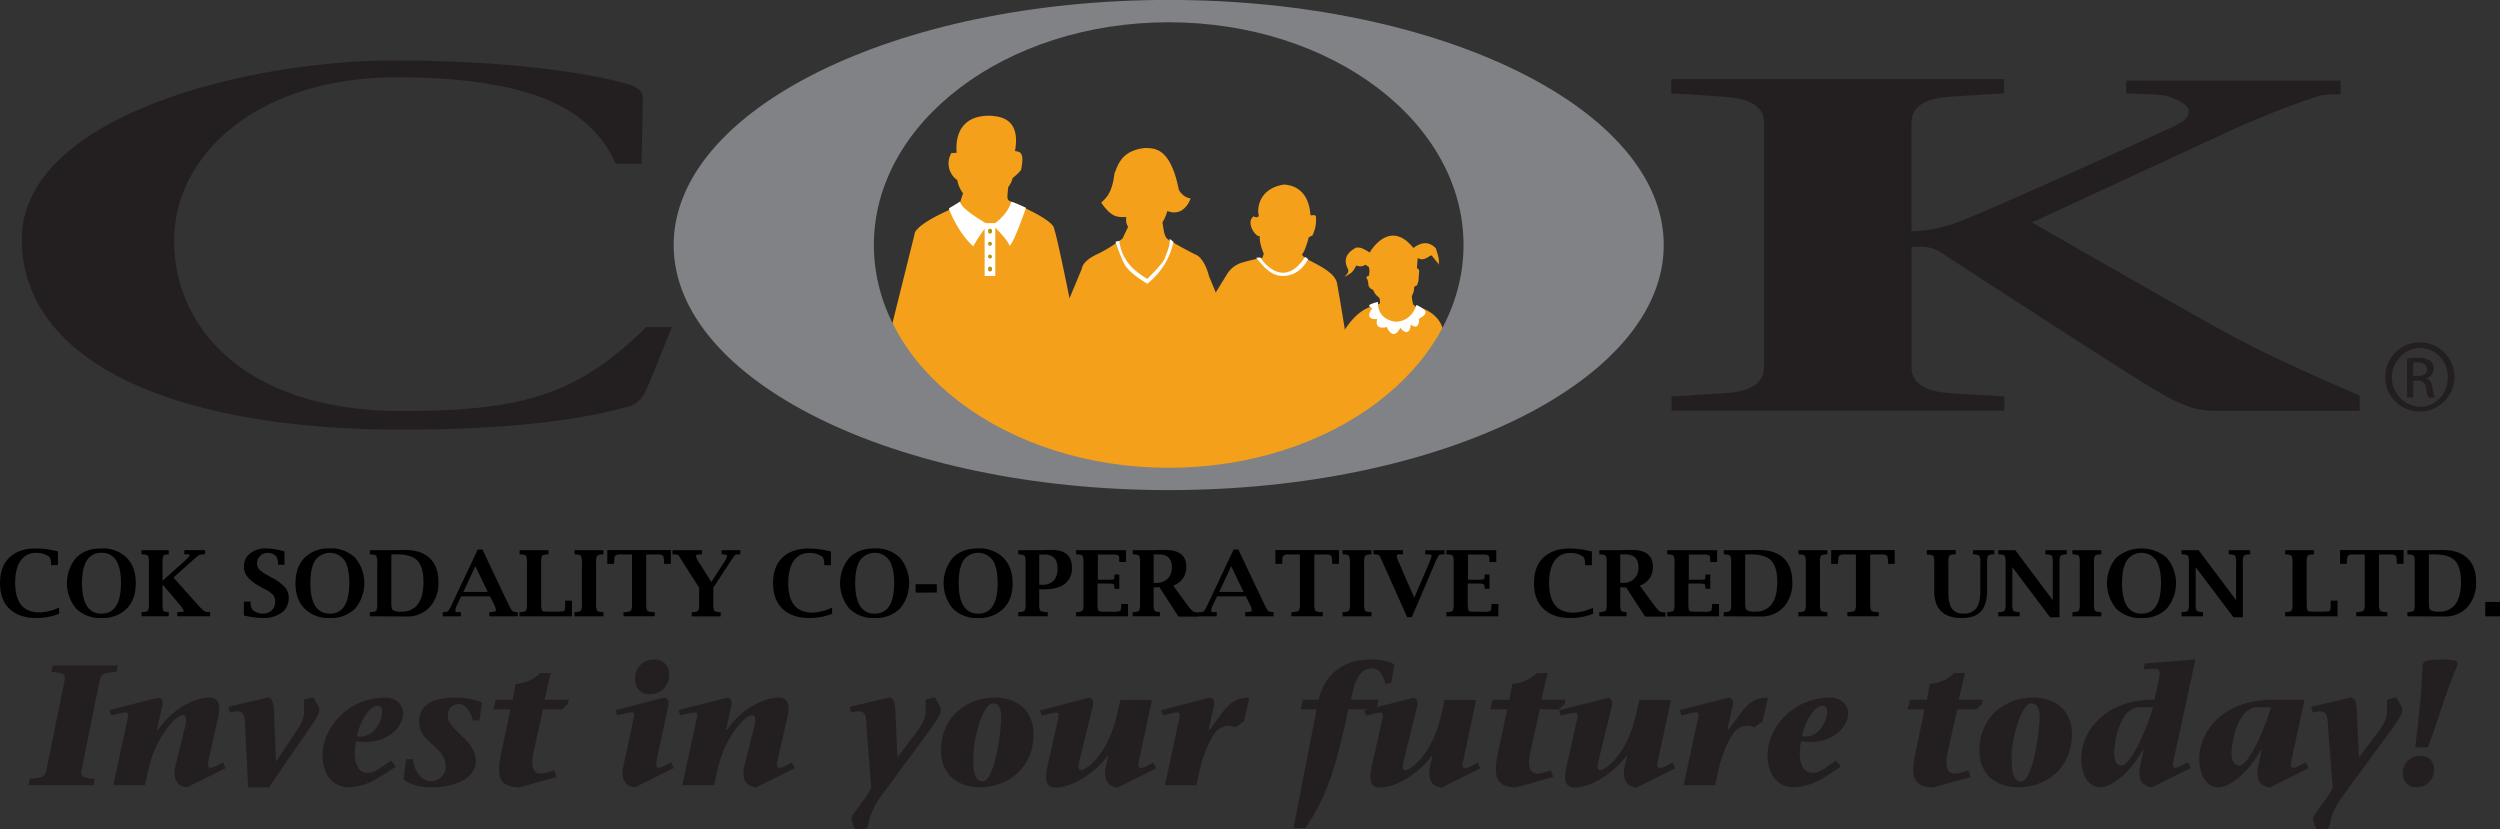 <svg id="Layer_1" data-name="Layer 1" xmlns="http://www.w3.org/2000/svg" viewBox="0 0 826.27 273.99"><rect x="0" y="0" width="826.27" height="273.99" fill="#333333" stroke="none"/><defs><style>.cls-1{fill:#f5a01a;}.cls-2{fill:#fff;}.cls-2,.cls-4{fill-rule:evenodd;}.cls-3{fill:#bd9408;}.cls-4{fill:#808285;}.cls-5{fill:#231f20;}</style></defs><path class="cls-1" d="M292.24,141.64l14-56.27s-.89-3,14.7-9.47c.88-2.78,1.33-4.1,1.33-4.1a10.31,10.31,0,0,1-1.9-4.37,6.71,6.71,0,0,1-1.91-9c1.18.28,1.61-.45,1.76.28s-2.63-13.1,11.51-12.53c2.17.29,9.76.43,7.71,11.65,1.31.3,3.35-.13,2,6.28a17.56,17.56,0,0,1-2.77,2.64,8.37,8.37,0,0,1-1.47,3c-.13,2-.57,3.82.16,4.4s12.81,5.26,14.85,8.75c1.31,3.79,5.25,23.61,5.25,23.61l4.07-9.76s0-2.48,5.09-4.83a43.16,43.16,0,0,0,6.41-3.78l1.9-1.3,1.89-3.94a4.66,4.66,0,0,1-.59-3.22c-2.33-.16-4.51.73-8.28-4.79,1.44-1.46,3.61-2.93,4.36-9.63,1-2.18,2-7.73,10.34-8.45,2.18.29,8-1,10.91,13.7.72,1.59,2.62,3,3.94,2.92-.74,2.17-3.08,6-7.71,4.22a14.54,14.54,0,0,1-1.62,3.78c.58,3.06.44,5.26,2.78,6.14,2.75,1.75,8.14,4.49,8.14,4.49s2.77.6,4.53,7.3c1.88,4.37,2.16,5.25,2.16,5.25l3.94-6.4a8.78,8.78,0,0,1,4.82-3.52,63.26,63.26,0,0,1,6.7-1.6l.43-1.31s-1.59-3.64-1.31-5.84c-1.31.46-4.79-4.51-2.05-6.53,1.31.72,1.9.11,1.62-.76s-.59-8.3,8.43-9.75c1.17.15,8,.3,8.74,10.06.15.29,1.16,0,1.16,0l.59.29a11.11,11.11,0,0,1-1.16,6.57,3.11,3.11,0,0,0-1.17.58s-1.15,4.51-2.18,5.52c0,1.91,10.05,4.37,11.5,9.35.88,4.81,2.64,15.6,2.64,15.6s3.48-6,8.59-7.59c2.75-1,2.89-1,2.89-1s.3-.07,0-1.74c-.65-.87-1.24-.73-2.17-2.85-.72-.2-1.6-1-1.54-1.74a5.26,5.26,0,0,0-.36-1.69c-.08-.22-.36-.42-.3-.65a1.8,1.8,0,0,1,.44-.5l.44-.09.15-1.8-.24-1.11-1.22-.73s-.8,1-2.9.3c-.52.72-.88,2.12-2.63,3-1,.72-1.23.59-1.23.59s1.66-1.19,1.09-2.42-2.27-4.52,2.77-7.14c.87.15,1.16-.43,4.43,1.67.38-.8,6.76-11.14,14.41-1.52.66-.38,4.16-3.42,7.45.15.93,2.92,1.15,3.78.93,5.1s.37.42-.6-.65-1.5-2-1.87-2.13-2.56,2.27-4.45.8l-.29,3.43a1,1,0,0,1,.75,1c-.09.87-.17,3.21-.33,3.57s-.34,1.25-.64,1.25-.71.5-.71.5a5.33,5.33,0,0,1-.75,2.85,15.06,15.06,0,0,0,.44,2.77l.73.65s8.17,1.23,9.4,8.77,1.6,10.4,1.6,10.4l.65,11.74s-34.74,27.5-100.14,26.74c-4.33,0-48.54,1-89.67-23.8-2.3-2-1.38-1.34-1.38-1.34" transform="translate(-3.98 -7.91)"/><path class="cls-2" d="M317.64,77s2.8,7.67,8,12.33a47.9,47.9,0,0,1,4.84-7.13c.26-.17-8.61-4.74-9.22-7.65-2.38,1.49-3.61,2.19-3.61,2.19" transform="translate(-3.98 -7.91)"/><path class="cls-2" d="M331.9,82.33s5-3,6.27-7.68c.25-.28,4.9,1.94,4.9,1.94s-3.57,10.59-5.35,12.59c-.71-1.82-4-5.47-5.54-6.58-.54-.45-.28-.27-.28-.27" transform="translate(-3.98 -7.91)"/><path class="cls-2" d="M373.91,87.47a14.87,14.87,0,0,0,5.53,10,33.54,33.54,0,0,0,3.7,2.63s5.53-5.36,5.8-6.86c.61-1.59,2-4.67,1.57-6.42l1.32,1A23.72,23.72,0,0,1,384,101c-.69.78-.95.61-.95.61s-5.82-3.33-7.4-6.35-3-7.46-3-7.46l1.22-.28" transform="translate(-3.98 -7.91)"/><path class="cls-2" d="M459.42,107.72s-.65,5.43,5.53,6.49c1,.11,5.42-.07,7.2-5.53,2.71,1.4,4.66,2.56.79,4.59.16.51,0,4.11-2.73,1.83.08,1.14-.71,4.48-3.42,1.14-.62,1.32-2.46,4-4.49-.26-1.21.36-4,.7-3.15-2.64-1.14.18-4.22,0-1.61-3.62-.78-.33-1.66-.77-.43-1.3a10.09,10.09,0,0,1,2.31-.7" transform="translate(-3.98 -7.91)"/><path class="cls-2" d="M420.47,93s7.28,11.48,14.86-.18l1,.7s-2.21,5.14-7.65,5.58c-1.8,0-4.47.4-8.95-5.33l-.38-.38-.14-.31,1.23-.08" transform="translate(-3.98 -7.91)"/><polyline class="cls-2" points="328.95 91.22 325.43 91.22 325.43 73.74 328.95 73.74 328.95 91.22"/><path class="cls-3" d="M331.83,84.31a.65.65,0,1,1-1.26,0,.65.65,0,1,1,1.26,0" transform="translate(-3.98 -7.91)"/><path class="cls-3" d="M331.83,88.62a.65.65,0,1,1-.62-.8.73.73,0,0,1,.62.8" transform="translate(-3.98 -7.91)"/><path class="cls-3" d="M331.83,92.85a.65.65,0,1,1-.62-.8.74.74,0,0,1,.62.8" transform="translate(-3.98 -7.91)"/><path class="cls-3" d="M331.83,96.83a.65.65,0,1,1-1.26,0,.65.65,0,1,1,1.26,0" transform="translate(-3.98 -7.91)"/><path class="cls-4" d="M292.8,88.89c0,40.65,43.64,73.62,97.44,73.62s97.45-33,97.45-73.62-43.63-73.62-97.45-73.62-97.44,33-97.44,73.62Zm97.44-81c90.38,0,163.62,36.26,163.62,81s-73.24,81-163.62,81-163.61-36.25-163.61-81,73.25-81,163.61-81" transform="translate(-3.98 -7.91)"/><path class="cls-5" d="M207.43,62H216s.45-19.61.45-21.38-.67-3.58-4.74-4.85S182.59,27.9,134,27.9,11.19,46.48,11.19,87s50.12,62.92,125.56,62.92c51,0,71.59-6.89,74.07-7.4a8.59,8.59,0,0,0,6.3-4.83C218.72,134.59,226,116,226,116H217.6c-22.38,21.93-40,27.76-80.64,27.76-52.61,0-75.42-28-75.42-56.29s27.32-54,73.63-54S200,45,207.43,62" transform="translate(-3.98 -7.91)"/><path class="cls-5" d="M743.26,119.79c-15.43-8.28-67.68-38.36-67.68-38.36s49.78-23,63.95-29.59a298.11,298.11,0,0,1,30.35-12.09c2.22-.71,7.71-.71,7.71-.71V34.56H706.67v4.23s10.22.25,12.72.71,8,2.84,8,5-1.49,3.56-5,5.2-61.72,28.19-71.66,31.75a46.24,46.24,0,0,1-15,2.9V48.51c0-8.29,10.94-8.53,14.67-8.76s15.94-1,15.94-1V34.07h-110v4.72s12.19.71,15.91,1S587,40.22,587,48.51v80.71c0,8.27-10.93,8.5-14.67,8.76l-15.91.94v4.75h110v-4.75L650.42,138c-3.73-.26-14.67-.49-14.67-8.76V89.49h3.5a11.8,11.8,0,0,1,7,2.36c2,1.41,50.75,32.94,62,40s18.65,11.83,27.09,11.83h48.54v-5.05s-25.12-10.58-40.56-18.87" transform="translate(-3.98 -7.91)"/><path class="cls-5" d="M31.14,261.36c-.49,2.68-1.16,3.7,4.18,3.94l-.42,2.13H13.38l.44-2.13c4.9-.24,5.16-.92,5.71-3.94l5.57-27.44c.7-3,.65-3.7-4.13-3.91l.43-2.16H42.92L42.48,230c-5.52.21-5.13,1.24-5.77,3.91l-5.57,27.44" transform="translate(-3.98 -7.91)"/><path class="cls-5" d="M95.19,259.51h.09l6.38-9.56c1.93-2.82,2.81-5,2.81-6.45v-3.84c0-.51.22-.6.49-.67l2.2-.52a.72.72,0,0,1,.77.52l1.43,2.65a1.11,1.11,0,0,1,.16.62c.18.93-.21,2.1-3.46,6.69L92.85,268.13H86c-.33-6.58-.66-13.08-1-19.65-.2-4-.17-5.65-3.13-5.42a10.64,10.64,0,0,0-1.93.38l-.49-1.92,12.92-3.05c1,0,1.87.25,2.16,4.19l.67,16.85" transform="translate(-3.98 -7.91)"/><path class="cls-5" d="M133.24,259.29c-3.87,2.59-5.51,4.07-7.71,4.07-4.18,0-4.94-5.42-3.84-10.5,8.58,1.56,15.51-3.63,15.51-9.18,0-3.39-3-5.21-5.73-5.21-13.08,0-20.89,10.53-20.89,19,0,2.14.55,10.65,9,10.65a20.76,20.76,0,0,0,9.62-3.2l5.61-3.61-1.53-2Zm-4.61-18.1c.71,0,1.64.28,1.64,1.87,0,3.11-2.64,9-8.25,8.2.66-4.63,4.18-10.07,6.61-10.07" transform="translate(-3.98 -7.91)"/><path class="cls-5" d="M213.88,231.6a6.19,6.19,0,0,1,6.32-5.73c3.63,0,5.22,2.87,4.89,5.73a6.15,6.15,0,0,1-6.31,5.74c-3.64,0-5.23-2.88-4.9-5.74Zm-6.49,11,15.34-3.92a2.11,2.11,0,0,1,.83-.18c.6,0,1.38.46,1.38,1.76a5.52,5.52,0,0,1-.17,1.29l-3.25,15.11c-.92,4.17-.77,5,0,5a4.08,4.08,0,0,0,1.86-.56l2.39-1.24.87,1.92-12.76,6.35c-2.48-.37-3.81-1.44-4.13-4.09a8.79,8.79,0,0,1,.23-2.77l3.25-15.1c.32-1.57.77-2.83-.57-2.83a13.84,13.84,0,0,0-2.42.45l-2.3.51-.55-1.73" transform="translate(-3.98 -7.91)"/><path class="cls-5" d="M234.08,246.17c.33-1.48.38-1.57.33-2s-.24-.8-.9-.8a13.84,13.84,0,0,0-2.42.45l-2.3.51-.57-1.73,15.36-3.92a4,4,0,0,1,.77-.12c.82,0,1.44.4,1.44,1.7a6.1,6.1,0,0,1-.17,1.29L244,249l.33.11c4.23-6.45,11.71-10.64,17.05-10.64,2,0,3.19,1,3.19,3.64a12.93,12.93,0,0,1-.43,3.23L261,259c-.44,1.84-.28,2.7.5,2.7a4.29,4.29,0,0,0,1.87-.56l2.36-1.24.88,1.92-12.77,6.35c-2.47-.37-3.79-1.44-4.12-4.09a9.42,9.42,0,0,1,.22-2.77l3.14-12.51a11.35,11.35,0,0,0,.48-2.65c0-1.18-.21-1.87-1.13-1.87-1.94,0-8.7,6.61-11.29,17.92L240,267.43H229.49l4.59-21.26" transform="translate(-3.98 -7.91)"/><path class="cls-5" d="M285.5,279c-.21-1.5.66-2,1.64-3.54,1.44-2.15,3.51-4.31,4.8-7.33l-1.55-19.65c-.22-4-.15-5.65-3.12-5.42a9.7,9.7,0,0,0-1.93.38l-.5-1.92,12.91-3.05c2,0,2,2.5,2.16,4.19l.66,15.6,6.37-8.42c2.05-2.71,2.92-4.91,2.92-6.34v-3.84c-.06-.51.24-.6.51-.67l2.2-.52a.72.72,0,0,1,.76.52l1.44,2.65c.81,1.61-1.32,4.53-3.3,7.31l-15.69,21.3a24,24,0,0,0-4.45,8.48l-.44,1.81c-.18,1-.6,1.36-1.43,1.36H287c-.71,0-.89-.77-1.17-1.69L285.5,279" transform="translate(-3.98 -7.91)"/><path class="cls-5" d="M327.79,268.13c9.09,0,17.78-6.13,17.78-17.67,0-6.88-4.58-12-12.76-12-9.14,0-17.83,6.13-17.83,17.64,0,6.9,4.62,12,12.81,12Zm4.3-27.73c1,0,2.81.29,2.81,4.53.1,3.37-2,21.26-6.22,21.26-3,0-3-5.39-3-6.23-.44-7,3.08-19.56,6.43-19.56" transform="translate(-3.98 -7.91)"/><path class="cls-5" d="M380.49,259a7.1,7.1,0,0,0-.26,1.74c0,.66.38,1,.76,1a4.15,4.15,0,0,0,1.87-.56l2.36-1.24.89,1.92-12.77,6.35c-2.47-.37-3.78-1.44-4.12-4.09a7.54,7.54,0,0,1,.23-2.77l.82-3.67-.33.13c-4,5.63-11.73,10.4-17.06,10.4-2,0-3.19-1-3.19-3.7a22.89,22.89,0,0,1,.43-3.16l3.43-15.1a7.64,7.64,0,0,0,.31-2c0-.49-.21-.8-.86-.8a13.77,13.77,0,0,0-2.43.45l-2.31.51-.55-1.73,15.35-3.92a3.32,3.32,0,0,1,.89-.18c.55,0,1.3.46,1.3,1.76a5,5,0,0,1-.16,1.29l-4,16.3c-.72,2.83-1.14,4.52.39,4.52.87,0,8.36-4.19,11.56-17.92l1.21-5.27h10.44L380.49,259" transform="translate(-3.98 -7.91)"/><path class="cls-5" d="M389,267.43l4.57-21.26a7.8,7.8,0,0,0,.33-2c0-.49-.22-.8-.88-.8a13.52,13.52,0,0,0-2.42.45l-2.31.51-.55-1.73,15.35-3.92a3.51,3.51,0,0,1,.71-.12c.72-.06,1.49.4,1.49,1.7a5,5,0,0,1-.17,1.29L403.44,249h.44c5.32-7.14,6.77-10.53,13-10.53l-1.75,7.82-2.76,2a4.87,4.87,0,0,0-2.3-.49,6.17,6.17,0,0,0-3.14.95c-2.59,1.7-5.56,9.36-6.43,13.58l-1.06,5.09H389" transform="translate(-3.98 -7.91)"/><path class="cls-5" d="M457.51,242.32h-7.92c-4.51,22.39-8.81,31.66-14.2,39.24h-3.9l7.64-39.24h-5.27l.76-3.17h5.18c2.91-12,12.59-13.28,17.38-13.28,3.68,0,6.33.74,7.65,1.64l-1,6-1.87.61c-.88-3.42-2.31-5.36-4.64-5.36-2.62,0-5.2,2.51-6.25,7.7l-.61,2.71h9.14l-.45,2.27-1.64.9" transform="translate(-3.98 -7.91)"/><path class="cls-5" d="M487.66,259a6.59,6.59,0,0,0-.29,1.74c0,.66.39,1,.78,1a4.29,4.29,0,0,0,1.87-.56l2.36-1.24.88,1.92-12.78,6.35c-2.46-.37-3.78-1.44-4.1-4.09a7.76,7.76,0,0,1,.22-2.77l.82-3.67-.35.13c-3.95,5.63-11.7,10.4-17,10.4-2,0-3.18-1-3.18-3.7a20,20,0,0,1,.42-3.16l3.4-15.1a8,8,0,0,0,.35-2c0-.49-.22-.8-.87-.8a13.61,13.61,0,0,0-2.43.45l-2.31.51-.56-1.73,15.34-3.92a3.4,3.4,0,0,1,.89-.18c.55,0,1.31.46,1.31,1.76a5,5,0,0,1-.16,1.29l-4,16.3c-.71,2.83-1.14,4.52.4,4.52.88,0,8.36-4.19,11.55-17.92l1.2-5.27h10.45L487.66,259" transform="translate(-3.98 -7.91)"/><path class="cls-5" d="M46,246.17c.33-1.48.39-1.57.33-2s-.22-.8-.89-.8a13.84,13.84,0,0,0-2.42.45l-2.3.51-.55-1.73,15.34-3.92a4,4,0,0,1,.78-.12c.81,0,1.42.4,1.42,1.7a5.48,5.48,0,0,1-.16,1.29L55.9,249l.33.11c4.25-6.45,11.71-10.64,17-10.64,2,0,3.2,1,3.2,3.64a12.2,12.2,0,0,1-.45,3.23L72.94,259c-.43,1.84-.27,2.7.52,2.7a4.18,4.18,0,0,0,1.86-.56l2.37-1.24.86,1.92L65.8,268.13c-2.48-.37-3.79-1.44-4.13-4.09a9.77,9.77,0,0,1,.22-2.77L65,248.76a10.76,10.76,0,0,0,.48-2.65c0-1.18-.22-1.87-1.16-1.87-1.92,0-8.68,6.61-11.27,17.92l-1.2,5.27H41.43L46,246.17" transform="translate(-3.98 -7.91)"/><path class="cls-5" d="M162.39,246.05H160.3c-1-3.48-2.76-5.43-4.51-5.43a3.59,3.59,0,0,0-3.8,3.8c0,2.43,2,4.18,4.73,6.84,2.11,2,4.57,4.64,4.57,8.36,0,4.31-5.12,8.51-14.64,8.51-4.44,0-7.37-1.14-9.33-2.62l.87-6.68h2.31c.45,4.31,2.86,7.29,5.94,7.24a4.75,4.75,0,0,0,4.84-4.59c0-3.1-1.17-4.52-4.28-7.39-2.94-2.71-4.47-4.07-4.47-7.92,0-5.48,4.9-7.7,11.77-7.7,3.31,0,7.1.68,9,1.7l-.88,5.88" transform="translate(-3.98 -7.91)"/><path class="cls-5" d="M191.59,240.62l-1.74,1.7h-6.39l-3.09,13.91a18.81,18.81,0,0,0-.49,3.73c0,2.78,1.38,3.62,2.8,3.62a13.2,13.2,0,0,0,4.41-1.11l.82,2.24-12.2,3.42c-5,0-6.77-2.12-6.77-5.66a22.47,22.47,0,0,1,.44-4.44l3.3-15.65h-5.61l.81-3.23h5.56l.94-5.18a12.89,12.89,0,0,0,8.15-3.63H186L184,239.15h8l-.35,1.47" transform="translate(-3.98 -7.91)"/><path class="cls-5" d="M521.05,240.62l-1.77,1.7h-6.37l-3.08,13.91a18.33,18.33,0,0,0-.51,3.73c0,2.78,1.38,3.62,2.81,3.62a13.44,13.44,0,0,0,4.41-1.11l.82,2.24-12.22,3.42c-5,0-6.74-2.12-6.74-5.66a21.61,21.61,0,0,1,.42-4.44l3.3-15.65h-5.61l.83-3.23h5.55l.92-5.18a12.87,12.87,0,0,0,8.15-3.63h3.53l-2.09,8.81h8l-.32,1.47" transform="translate(-3.98 -7.91)"/><path class="cls-5" d="M552,259a6.07,6.07,0,0,0-.28,1.74c0,.66.39,1,.78,1a4.29,4.29,0,0,0,1.87-.56l2.36-1.24.88,1.92-12.76,6.35c-2.47-.37-3.8-1.44-4.12-4.09a7.76,7.76,0,0,1,.22-2.77l.82-3.67-.34.13c-4,5.63-11.71,10.4-17,10.4-2,0-3.18-1-3.18-3.7a19,19,0,0,1,.43-3.16l3.41-15.1a7.39,7.39,0,0,0,.33-2c0-.49-.21-.8-.88-.8a13.59,13.59,0,0,0-2.41.45l-2.33.51-.53-1.73,15.34-3.92a3.58,3.58,0,0,1,.9-.18c.54,0,1.29.46,1.29,1.76a5,5,0,0,1-.16,1.29l-4,16.3c-.72,2.83-1.16,4.52.39,4.52.88,0,8.36-4.19,11.54-17.92l1.22-5.27h10.46L552,259" transform="translate(-3.98 -7.91)"/><path class="cls-5" d="M560.43,267.43,565,246.17a7,7,0,0,0,.33-2c0-.49-.22-.8-.86-.8a13.69,13.69,0,0,0-2.44.45l-2.31.51-.55-1.73,15.36-3.92a3.42,3.42,0,0,1,.7-.12c.72-.06,1.5.4,1.5,1.7a5.52,5.52,0,0,1-.17,1.29L574.9,249h.43c5.34-7.14,6.77-10.53,13-10.53l-1.77,7.82-2.74,2a4.93,4.93,0,0,0-2.3-.49,6.2,6.2,0,0,0-3.14.95c-2.59,1.7-5.55,9.36-6.44,13.58l-1.06,5.09H560.43" transform="translate(-3.98 -7.91)"/><path class="cls-5" d="M610.81,259.29c-3.84,2.59-5.49,4.07-7.69,4.07-4.17,0-5-5.42-3.85-10.5,8.59,1.56,15.51-3.63,15.51-9.18,0-3.39-3-5.21-5.72-5.21-13.09,0-20.9,10.53-20.9,19,0,2.14.55,10.65,9,10.65a20.76,20.76,0,0,0,9.62-3.2l5.61-3.61-1.55-2Zm-4.61-18.1c.72,0,1.66.28,1.66,1.87,0,3.11-2.67,9-8.26,8.2.66-4.63,4.19-10.07,6.6-10.07" transform="translate(-3.98 -7.91)"/><path class="cls-5" d="M659,240.62l-1.76,1.7h-6.38l-3.09,13.91a18.81,18.81,0,0,0-.49,3.73c0,2.78,1.37,3.62,2.81,3.62a13.32,13.32,0,0,0,4.4-1.11l.83,2.24-12.22,3.42c-5,0-6.77-2.12-6.77-5.66a23.25,23.25,0,0,1,.44-4.44l3.29-15.65h-5.59l.82-3.23h5.57l.92-5.18a12.85,12.85,0,0,0,8.14-3.63h3.51l-2.08,8.81h8l-.34,1.47" transform="translate(-3.98 -7.91)"/><path class="cls-5" d="M671,268.13c9.07,0,17.77-6.13,17.77-17.67,0-6.88-4.58-12-12.78-12-9.13,0-17.81,6.13-17.81,17.64,0,6.9,4.63,12,12.82,12Zm4.28-27.73c1,0,2.82.29,2.82,4.53.09,3.37-2,21.26-6.23,21.26-3,0-3-5.39-3-6.23-.45-7,3.07-19.56,6.42-19.56" transform="translate(-3.98 -7.91)"/><path class="cls-5" d="M729.58,225.87l-16.73,1.31-.43,1.93,3.52-.19c.62,0,1.86,0,1.86,1.54a8,8,0,0,1-.32,2l-1.42,6.66c-17,0-24.22,11.09-24.22,19.47,0,5.76,2.54,9.51,6.4,9.51,3.5,0,9.68-4.55,13.85-12.23l.33.16-1.1,5.21c-.42,1.74-.28,4,.43,5a4.68,4.68,0,0,0,3.46,1.89L728,261.78l-.88-1.92-2.38,1.19c-2.4,1.26-3,.68-2.34-2.09l7.19-33.09Zm-14,15.77c-2.26,7.92-7.53,19.28-10.4,19.28-1.63,0-2.36-1.25-2.43-3.91-.05-3.76,1.78-15.37,8.48-15.37h4.35" transform="translate(-3.98 -7.91)"/><path class="cls-5" d="M765.65,239.15H755.4c-17.3,0-24.54,11.09-24.54,19.47,0,5.76,2.52,9.51,6.37,9.51,3.52,0,9.69-4.55,13.85-12.23l.33.16-1.09,5.21c-.44,1.74-.27,4,.44,5a4.6,4.6,0,0,0,3.46,1.89L767,261.78l-.9-1.92-2.37,1.19c-2.4,1.26-3,.68-2.36-2.09l4.28-19.81Zm-11.11,2.49c-2.23,7.92-7.53,19.28-10.39,19.28-1.64,0-2.59-1.25-2.64-3.91,0-3.76,2-15.37,8.69-15.37h4.34" transform="translate(-3.98 -7.91)"/><path class="cls-5" d="M768.52,279c-.22-1.5.67-2,1.65-3.54,1.44-2.15,3.52-4.31,4.79-7.33l-1.53-19.65c-.23-4-.17-5.65-3.16-5.42a9.94,9.94,0,0,0-1.91.38l-.51-1.92,12.94-3.05c2,0,2,2.5,2.15,4.19l.66,15.6,6.38-8.42c2-2.71,2.92-4.91,2.92-6.34v-3.84c-.07-.51.22-.6.48-.67l2.2-.52a.7.7,0,0,1,.77.52l1.45,2.65c.82,1.61-1.33,4.53-3.32,7.31l-15.66,21.3c-2.21,2.94-3.92,5.92-4.46,8.48l-.45,1.81c-.16,1-.6,1.36-1.43,1.36H770c-.71,0-.88-.77-1.15-1.69l-.34-1.21" transform="translate(-3.98 -7.91)"/><path class="cls-5" d="M798.13,263.73a5.63,5.63,0,0,1,6-6,4.19,4.19,0,0,1,4.33,4.3c0,3.67-2.35,6.07-5.95,6.07a4.25,4.25,0,0,1-4.35-4.4Zm4.09-8.85c1.11-8.83,2.26-19.69,2.42-26.81.16-1.58,1.05-2.2,6-2.2,5.36,0,6,.62,5.4,2.32-3.13,6.9-6.43,18.2-9.58,26.69h-4.23" transform="translate(-3.98 -7.91)"/><path class="cls-5" d="M801.58,132.17H803c1.73,0,3.15-.6,3.15-2.2,0-1.13-.83-2.25-3.15-2.25a10.54,10.54,0,0,0-1.46.09v4.36Zm0,7.13h-2.05V126.45a22.33,22.33,0,0,1,3.62-.3,6.7,6.7,0,0,1,4,1,3,3,0,0,1,1.16,2.64,3.18,3.18,0,0,1-2.49,3.13V133c1.12.2,1.9,1.24,2.15,3.13a10.2,10.2,0,0,0,.82,3.18h-2.17a9.57,9.57,0,0,1-.85-3.26,2.4,2.4,0,0,0-2.78-2.27h-1.42v5.53Zm2.14-16.43a9.77,9.77,0,0,0,.06,19.51c5.14,0,9.21-4.31,9.21-9.75a9.45,9.45,0,0,0-9.21-9.76Zm.06-1.81a11.44,11.44,0,1,1-.06,0h.06" transform="translate(-3.98 -7.91)"/><path d="M23.5,210.77A20,20,0,0,1,16,212.16q-5.69,0-8.86-3C5,207.1,4,204.28,4,200.65s1-6.48,3.1-8.48,5-3,8.75-3a30.07,30.07,0,0,1,7.28,1v4.51H20.86v-.28c0-1.31-.22-2.15-.65-2.5a6.65,6.65,0,0,0-4.31-1.24,5.89,5.89,0,0,0-5.13,2.59C9.56,194.94,9,197.4,9,200.57s.68,5.69,2,7.31,3.38,2.44,6.07,2.44a16.22,16.22,0,0,0,6.44-1.62Z" transform="translate(-3.98 -7.91)"/><path d="M37.52,212.16a11.21,11.21,0,0,1-8.36-3.09,13.1,13.1,0,0,1,0-16.83q3-3.08,8.36-3.07a11.24,11.24,0,0,1,8.34,3.07c2,2.06,3,4.86,3,8.42s-1,6.36-3,8.41A11.21,11.21,0,0,1,37.52,212.16Zm0-1.45a5.33,5.33,0,0,0,4.83-2.53q1.6-2.52,1.61-7.57t-1.61-7.5a5.36,5.36,0,0,0-4.83-2.49,5.36,5.36,0,0,0-4.82,2.49c-1.08,1.66-1.61,4.16-1.61,7.5s.53,5.89,1.61,7.57A5.33,5.33,0,0,0,37.52,210.71Z" transform="translate(-3.98 -7.91)"/><path d="M57.7,201.08v6.25c0,1.66.16,2.54.5,2.64a7.19,7.19,0,0,0,1.29.25h.27v1.38h-9v-1.38h.29c1-.07,1.63-.24,1.84-.51a5.3,5.3,0,0,0,.3-2.38V194a5.28,5.28,0,0,0-.3-2.37c-.19-.26-.81-.44-1.84-.51l-.29,0v-1.37h9v1.37l-.27,0c-.85.06-1.36.24-1.53.51A5.92,5.92,0,0,0,57.7,194v5.83L64.26,194c1.62-1.44,2.43-2.3,2.43-2.57s-.5-.33-1.52-.33H64.9v-1.37h6.85v1.37h-.28a5.11,5.11,0,0,0-1.78.31c-.23.14-1.27,1-3.11,2.66l-5.27,4.72,7.63,8.57a24.93,24.93,0,0,0,2.47,2.48,3.72,3.72,0,0,0,1.74.38h.28v1.38H62.56v-1.38h.27c1.25,0,1.88-.14,1.9-.44A9.48,9.48,0,0,0,63,207.32Z" transform="translate(-3.98 -7.91)"/><path d="M84.58,211.34v-4.57h2.25l0,.36a3.46,3.46,0,0,0,.77,2.48,5.13,5.13,0,0,0,3.28,1.1,4,4,0,0,0,2.91-1.08,3.74,3.74,0,0,0,1.12-2.83,3.59,3.59,0,0,0-.65-2.22,8.42,8.42,0,0,0-2.53-1.83l-1.5-.8q-5.64-3-5.64-6.6a5.55,5.55,0,0,1,2-4.49,8.19,8.19,0,0,1,5.41-1.69,22.63,22.63,0,0,1,6,1v4.41H95.86l0-.27a4.51,4.51,0,0,0-.62-2.57,3.93,3.93,0,0,0-2.83-1.08,3.35,3.35,0,0,0-2.46,1,3.41,3.41,0,0,0-1,2.49,2.82,2.82,0,0,0,.66,1.9,9.58,9.58,0,0,0,2.51,1.82l1.52.86A17.13,17.13,0,0,1,98.18,202a5.4,5.4,0,0,1,1.22,3.56,5.77,5.77,0,0,1-2.3,4.8,9.87,9.87,0,0,1-6.2,1.79A28.46,28.46,0,0,1,84.58,211.34Z" transform="translate(-3.98 -7.91)"/><path d="M113,212.16a11.22,11.22,0,0,1-8.36-3.09c-2-2-3-4.86-3-8.41s1-6.36,3-8.42a11.25,11.25,0,0,1,8.36-3.07,11.2,11.2,0,0,1,8.34,3.07,13.1,13.1,0,0,1,0,16.83A11.18,11.18,0,0,1,113,212.16Zm0-1.45a5.33,5.33,0,0,0,4.83-2.53q1.6-2.52,1.6-7.57t-1.6-7.5a5.93,5.93,0,0,0-9.66,0q-1.61,2.49-1.61,7.5t1.61,7.57A5.35,5.35,0,0,0,113,210.71Z" transform="translate(-3.98 -7.91)"/><path d="M126.22,211.61v-1.38h.29c1-.07,1.64-.24,1.84-.51a5.3,5.3,0,0,0,.3-2.38V194a5.5,5.5,0,0,0-.29-2.37c-.2-.26-.82-.44-1.85-.51l-.29,0v-1.37h7.31l3.24-.05,1.2,0c3.5,0,6.2.92,8.09,2.74s2.82,4.43,2.82,7.81a11.76,11.76,0,0,1-2.87,8.31,10,10,0,0,1-7.7,3.1Zm7.1-20.45v16.16c0,1.2.19,2,.56,2.27a5,5,0,0,0,2.73.47,6.38,6.38,0,0,0,5.49-2.47q1.83-2.46,1.83-7.39c0-3.27-.68-5.6-2-7s-3.64-2.07-6.88-2.07Z" transform="translate(-3.98 -7.91)"/><path d="M156.41,205l-1.14,2.35a7.24,7.24,0,0,0-.83,2.39c0,.32.32.49,1,.49l.58,0h.29v1.38h-6v-1.38h.29a2.72,2.72,0,0,0,1.53-.38,14.66,14.66,0,0,0,1.36-2.53l8.39-17.79h1.55l8.45,17.8a14.5,14.5,0,0,0,1.42,2.5,3,3,0,0,0,1.59.4h.2v1.38h-9.38v-1.38H166c1.28-.08,1.92-.27,1.94-.58a7.58,7.58,0,0,0-.86-2.35L165.9,205Zm.71-1.46h8.07l-4.1-8.51Z" transform="translate(-3.98 -7.91)"/><path d="M193,211.61H175.67v-1.38H176c1-.07,1.64-.24,1.84-.51a5.25,5.25,0,0,0,.31-2.38V194a5.28,5.28,0,0,0-.3-2.37c-.2-.26-.81-.44-1.85-.51l-.29,0v-1.37h9.56v1.37l-.27,0c-1,.07-1.67.25-1.86.51a5.28,5.28,0,0,0-.3,2.37v13.33c0,1.64.2,2.51.6,2.62a13.62,13.62,0,0,0,2.43.12h1.9a18.78,18.78,0,0,0,2.19-.12.77.77,0,0,0,.67-.37,13.73,13.73,0,0,0,.14-2.89l0-.28H193Z" transform="translate(-3.98 -7.91)"/><path d="M203.42,211.61h-9.56v-1.38h.29c1-.07,1.64-.24,1.84-.51a5.25,5.25,0,0,0,.31-2.38V194a5.28,5.28,0,0,0-.3-2.37c-.2-.26-.81-.44-1.85-.51l-.29,0v-1.37h9.56v1.37l-.27,0c-1,.07-1.66.25-1.86.51A5.28,5.28,0,0,0,201,194v13.34a5.1,5.1,0,0,0,.31,2.38c.2.27.82.44,1.85.51h.27Z" transform="translate(-3.98 -7.91)"/><path d="M212.86,191.16H209.2a2.92,2.92,0,0,0-1.82.38c-.27.25-.41,1-.42,2.32v.41H204.7v-4.55h21v4.55h-2.25l0-.41c0-1.3-.15-2.07-.41-2.32a2.92,2.92,0,0,0-1.82-.38h-3.66v16.16a6.61,6.61,0,0,0,.35,2.49,4.84,4.84,0,0,0,2.18.41h.28v1.38H210.05v-1.38h.27a3.89,3.89,0,0,0,2.2-.51,4.65,4.65,0,0,0,.34-2.38Z" transform="translate(-3.98 -7.91)"/><path d="M235.05,202.14l-5.11-8c-.64-1-1-1.56-1.08-1.7a3.47,3.47,0,0,0-.76-1.09,5.38,5.38,0,0,0-1.55-.22l-.3,0v-1.37H236v1.37h-.25c-1.17,0-1.77.16-1.79.47a7.6,7.6,0,0,0,1.29,2.58l3.83,6.1,3.92-6.1a7.9,7.9,0,0,0,1.29-2.49c0-.37-.49-.56-1.48-.56h-.33v-1.37h6.18v1.37l-.28,0a3.9,3.9,0,0,0-1.53.26c-.11.11-.74,1-1.89,2.75l-5.22,8v5.22a5.3,5.3,0,0,0,.3,2.38c.2.27.82.44,1.85.51h.28v1.38h-9.56v-1.38h.28c1-.07,1.65-.24,1.85-.51a5.3,5.3,0,0,0,.3-2.38Z" transform="translate(-3.98 -7.91)"/><path d="M279,210.77a20,20,0,0,1-7.49,1.39q-5.69,0-8.86-3c-2.11-2-3.17-4.85-3.17-8.48s1-6.48,3.1-8.48,5-3,8.75-3a30.07,30.07,0,0,1,7.28,1v4.51H276.4v-.28c0-1.31-.22-2.15-.65-2.5a6.65,6.65,0,0,0-4.31-1.24,5.89,5.89,0,0,0-5.13,2.59c-1.21,1.73-1.81,4.19-1.81,7.36s.68,5.69,2,7.31,3.38,2.44,6.07,2.44A16.18,16.18,0,0,0,279,208.7Z" transform="translate(-3.98 -7.91)"/><path d="M293.06,212.16a11.21,11.21,0,0,1-8.36-3.09,13.1,13.1,0,0,1,0-16.83q3-3.08,8.36-3.07a11.24,11.24,0,0,1,8.34,3.07,13.1,13.1,0,0,1,0,16.83A11.21,11.21,0,0,1,293.06,212.16Zm0-1.45a5.35,5.35,0,0,0,4.84-2.53q1.61-2.52,1.6-7.57t-1.6-7.5a5.93,5.93,0,0,0-9.66,0q-1.61,2.49-1.61,7.5t1.61,7.57A5.34,5.34,0,0,0,293.06,210.71Z" transform="translate(-3.98 -7.91)"/><path d="M306.6,203.77V201h7v2.75Z" transform="translate(-3.98 -7.91)"/><path d="M327.27,212.16a11.21,11.21,0,0,1-8.36-3.09,13.1,13.1,0,0,1,0-16.83q3-3.08,8.36-3.07a11.24,11.24,0,0,1,8.34,3.07c2,2.06,3.05,4.86,3.05,8.42s-1,6.36-3.05,8.41A11.21,11.21,0,0,1,327.27,212.16Zm0-1.45a5.33,5.33,0,0,0,4.83-2.53q1.61-2.52,1.61-7.57t-1.61-7.5a5.92,5.92,0,0,0-9.65,0c-1.08,1.66-1.61,4.16-1.61,7.5s.53,5.89,1.61,7.57A5.33,5.33,0,0,0,327.27,210.71Z" transform="translate(-3.98 -7.91)"/><path d="M347.45,202.63v4.7a4.81,4.81,0,0,0,.33,2.39c.22.26,1,.42,2.19.5h.29v1.38h-9.74v-1.38h.29c1-.07,1.63-.24,1.84-.51a5.3,5.3,0,0,0,.3-2.38V194a5.28,5.28,0,0,0-.3-2.37c-.19-.26-.81-.44-1.84-.51l-.29,0v-1.37h6.93l2.9-.08,1.28,0q6.63,0,6.64,5.79a6.41,6.41,0,0,1-2.36,5.42q-2.36,1.81-7.06,1.81Zm0-1.45h.89a5.09,5.09,0,0,0,3.88-1.36,5.71,5.71,0,0,0,1.29-4.07q0-4.59-4.42-4.59h-1.64Z" transform="translate(-3.98 -7.91)"/><path d="M376.79,211.61H359.64v-1.38h.28c1-.07,1.64-.24,1.84-.51a5.1,5.1,0,0,0,.31-2.38V194a5.28,5.28,0,0,0-.3-2.37c-.2-.26-.81-.44-1.85-.51l-.28,0v-1.37h16.5v3.91h-2.25l0-.28c0-.5,0-.79,0-.88,0-.56-.14-.91-.41-1.07a4.24,4.24,0,0,0-1.81-.24h-4.84v8.32h3.13a12,12,0,0,0,2.08-.09c.18-.06.27-.51.29-1.36l0-.28h1.59v4.73H372.3l0-.26q0-1.17-.42-1.32a7.44,7.44,0,0,0-1.95-.15h-3.22v6.57c0,1.64.2,2.51.6,2.62a13.47,13.47,0,0,0,2.42.12h1.89a7.16,7.16,0,0,0,2.55-.22c.19-.14.32-.83.4-2.06v-.28h2.25Z" transform="translate(-3.98 -7.91)"/><path d="M385.27,202v5.32a6,6,0,0,0,.27,2.39c.18.28.69.45,1.53.5h.27v1.38h-9v-1.38h.29c1-.07,1.64-.24,1.84-.51a5.3,5.3,0,0,0,.3-2.38V194a5.34,5.34,0,0,0-.29-2.37c-.2-.26-.81-.44-1.85-.51l-.29,0v-1.37h6.55l2.78-.08,1.39,0q7,0,7,5.54a6.59,6.59,0,0,1-1.08,3.83,6.86,6.86,0,0,1-3.25,2.42l4.39,6a18.55,18.55,0,0,0,2.06,2.46,3.4,3.4,0,0,0,1.71.4h.29v1.38h-6.71L387.2,202Zm0-1.45h.84a5.14,5.14,0,0,0,3.78-1.38,5,5,0,0,0,1.4-3.75c0-2.84-1.44-4.27-4.31-4.27h-1.71Z" transform="translate(-3.98 -7.91)"/><path d="M406.24,205l-1.14,2.35a7,7,0,0,0-.83,2.39c0,.32.32.49,1,.49l.57,0h.29v1.38h-6v-1.38h.29a2.72,2.72,0,0,0,1.53-.38,15.47,15.47,0,0,0,1.36-2.53l8.39-17.79h1.55l8.45,17.8a14.5,14.5,0,0,0,1.42,2.5,2.94,2.94,0,0,0,1.59.4h.19v1.38h-9.37v-1.38h.29c1.27-.08,1.92-.27,1.94-.58a7.73,7.73,0,0,0-.87-2.35L415.73,205Zm.71-1.46H415l-4.1-8.51Z" transform="translate(-3.98 -7.91)"/><path d="M433.62,191.16H430a2.88,2.88,0,0,0-1.81.38c-.27.25-.41,1-.42,2.32l0,.41h-2.25v-4.55h21v4.55h-2.25v-.41c0-1.3-.15-2.07-.42-2.32a2.9,2.9,0,0,0-1.82-.38h-3.66v16.16a6.85,6.85,0,0,0,.35,2.49,4.86,4.86,0,0,0,2.19.41h.27v1.38H430.8v-1.38h.28c1.23-.08,2-.25,2.19-.51a4.61,4.61,0,0,0,.35-2.38Z" transform="translate(-3.98 -7.91)"/><path d="M457.28,211.61h-9.56v-1.38H448c1-.07,1.63-.24,1.84-.51a5.3,5.3,0,0,0,.3-2.38V194a5.28,5.28,0,0,0-.3-2.37c-.19-.26-.81-.44-1.84-.51l-.29,0v-1.37h9.56v1.37l-.28,0c-1,.07-1.66.25-1.86.51a5.5,5.5,0,0,0-.29,2.37v13.34a5.3,5.3,0,0,0,.3,2.38c.2.27.82.44,1.85.51h.28Z" transform="translate(-3.98 -7.91)"/><path d="M469.05,211.89l-8-17.93a19.35,19.35,0,0,0-1.27-2.57,3.75,3.75,0,0,0-1.58-.28l-.29,0v-1.37h9.75v1.37l-.29,0-1.17,0a.55.55,0,0,0-.59.61,8.63,8.63,0,0,0,.78,2.22l5,11.54L476.33,194c.11-.26.26-.67.47-1.25a4.55,4.55,0,0,0,.31-1.07c0-.36-.32-.54-.94-.54h-.87l-.27,0v-1.37h6.37v1.37l-.28,0-.65,0a1.36,1.36,0,0,0-1,.38,17.73,17.73,0,0,0-1.21,2.43l-7.66,17.93Z" transform="translate(-3.98 -7.91)"/><path d="M499.19,211.61H482v-1.38h.29c1-.07,1.64-.24,1.84-.51a5.25,5.25,0,0,0,.31-2.38V194a5.28,5.28,0,0,0-.3-2.37c-.2-.26-.81-.44-1.85-.51l-.29,0v-1.37h16.51v3.91h-2.25l0-.28c0-.5-.05-.79-.05-.88,0-.56-.13-.91-.4-1.07a4.27,4.27,0,0,0-1.82-.24h-4.83v8.32h3.13a12,12,0,0,0,2.08-.09c.17-.06.27-.51.29-1.36l0-.28h1.6v4.73h-1.6l0-.26c0-.78-.16-1.22-.43-1.32a7.29,7.29,0,0,0-1.94-.15h-3.22v6.57c0,1.64.2,2.51.6,2.62a13.47,13.47,0,0,0,2.42.12H494a7.16,7.16,0,0,0,2.55-.22c.18-.14.32-.83.4-2.06v-.28h2.25Z" transform="translate(-3.98 -7.91)"/><path d="M530.51,210.77a20,20,0,0,1-7.49,1.39q-5.68,0-8.86-3c-2.12-2-3.18-4.85-3.18-8.48s1-6.48,3.11-8.48,5-3,8.75-3a30.13,30.13,0,0,1,7.28,1v4.51h-2.25v-.28c0-1.31-.22-2.15-.66-2.5a6.62,6.62,0,0,0-4.3-1.24,5.89,5.89,0,0,0-5.13,2.59c-1.21,1.73-1.81,4.19-1.81,7.36s.68,5.69,2,7.31,3.37,2.44,6.07,2.44a16.22,16.22,0,0,0,6.44-1.62Z" transform="translate(-3.98 -7.91)"/><path d="M539.49,202v5.32a6,6,0,0,0,.27,2.39c.18.28.69.45,1.53.5h.27v1.38h-9v-1.38h.29c1-.07,1.64-.24,1.84-.51a5.25,5.25,0,0,0,.31-2.38V194a5.28,5.28,0,0,0-.3-2.37c-.2-.26-.81-.44-1.85-.51l-.29,0v-1.37h6.55l2.79-.08,1.38,0q7,0,7,5.54a6.59,6.59,0,0,1-1.08,3.83,6.86,6.86,0,0,1-3.25,2.42l4.39,6a18.55,18.55,0,0,0,2.06,2.46,3.4,3.4,0,0,0,1.71.4h.29v1.38h-6.7l-6.24-9.6Zm0-1.45h.84a5.14,5.14,0,0,0,3.78-1.38,5,5,0,0,0,1.4-3.75c0-2.84-1.44-4.27-4.31-4.27h-1.71Z" transform="translate(-3.98 -7.91)"/><path d="M572.12,211.61H555v-1.38h.28c1-.07,1.64-.24,1.84-.51a5.1,5.1,0,0,0,.31-2.38V194a5.28,5.28,0,0,0-.3-2.37c-.2-.26-.81-.44-1.85-.51l-.28,0v-1.37h16.5v3.91h-2.25l0-.28c0-.5-.05-.79-.05-.88,0-.56-.13-.91-.4-1.07a4.24,4.24,0,0,0-1.81-.24h-4.84v8.32h3.13a12,12,0,0,0,2.08-.09c.18-.06.27-.51.29-1.36l0-.28h1.59v4.73h-1.59l0-.26q0-1.17-.42-1.32a7.44,7.44,0,0,0-1.95-.15H562v6.57c0,1.64.2,2.51.6,2.62a13.47,13.47,0,0,0,2.42.12h1.89a7.16,7.16,0,0,0,2.55-.22c.19-.14.32-.83.4-2.06v-.28h2.25Z" transform="translate(-3.98 -7.91)"/><path d="M573.67,211.61v-1.38H574c1-.07,1.64-.24,1.84-.51a5.3,5.3,0,0,0,.3-2.38V194a5.34,5.34,0,0,0-.29-2.37c-.2-.26-.81-.44-1.85-.51l-.29,0v-1.37H581l3.25-.05,1.19,0c3.5,0,6.2.92,8.09,2.74s2.82,4.43,2.82,7.81a11.71,11.71,0,0,1-2.87,8.31,10,10,0,0,1-7.7,3.1Zm7.1-20.45v16.16c0,1.2.19,2,.56,2.27a5,5,0,0,0,2.73.47,6.37,6.37,0,0,0,5.49-2.47q1.83-2.46,1.83-7.39c0-3.27-.68-5.6-2-7s-3.64-2.07-6.87-2.07Z" transform="translate(-3.98 -7.91)"/><path d="M607.93,211.61h-9.56v-1.38h.29c1-.07,1.63-.24,1.84-.51a5.3,5.3,0,0,0,.3-2.38V194a5.28,5.28,0,0,0-.3-2.37c-.19-.26-.81-.44-1.84-.51l-.29,0v-1.37h9.56v1.37l-.28,0c-1,.07-1.66.25-1.86.51a5.34,5.34,0,0,0-.29,2.37v13.34a5.3,5.3,0,0,0,.3,2.38c.2.27.82.44,1.85.51h.28Z" transform="translate(-3.98 -7.91)"/><path d="M617.37,191.16H613.7a2.88,2.88,0,0,0-1.81.38c-.27.25-.41,1-.42,2.32l0,.41H609.2v-4.55h21v4.55H628v-.41c0-1.3-.15-2.07-.42-2.32a2.9,2.9,0,0,0-1.82-.38h-3.66v16.16a6.85,6.85,0,0,0,.35,2.49,4.86,4.86,0,0,0,2.19.41h.27v1.38H614.55v-1.38h.28c1.23-.08,2-.25,2.19-.51a4.61,4.61,0,0,0,.35-2.38Z" transform="translate(-3.98 -7.91)"/><path d="M640.8,189.72h9.56v1.37l-.28,0c-1,.07-1.66.25-1.85.51a5.28,5.28,0,0,0-.3,2.37v9.47q0,3.94,1.14,5.59a4.35,4.35,0,0,0,3.87,1.66,5,5,0,0,0,4.23-1.75q1.32-1.76,1.32-5.62V194a5.28,5.28,0,0,0-.3-2.37c-.19-.26-.82-.44-1.86-.51l-.27,0v-1.37h7.06v1.37l-.27,0c-1,.07-1.63.25-1.82.51a5.34,5.34,0,0,0-.29,2.37v9q0,4.71-2,6.93t-6.37,2.24q-9.11,0-9.1-8.88v-9.19a5.36,5.36,0,0,0-.3-2.39c-.21-.28-.82-.45-1.84-.51l-.29,0Z" transform="translate(-3.98 -7.91)"/><path d="M681.54,211.92l-12.47-16.58v12a5.3,5.3,0,0,0,.3,2.38c.2.27.82.44,1.85.51h.28v1.38h-7.08v-1.38h.29q1.53-.1,1.83-.51a5.1,5.1,0,0,0,.31-2.38V194a5.28,5.28,0,0,0-.3-2.37c-.2-.26-.81-.44-1.84-.51l-.29,0v-1.37h5.63l12.39,16.53V194a5.5,5.5,0,0,0-.29-2.37c-.2-.26-.82-.44-1.86-.51l-.28,0v-1.37h7.08v1.37l-.27,0c-1,.07-1.65.25-1.86.51a5.28,5.28,0,0,0-.3,2.37v17.93Z" transform="translate(-3.98 -7.91)"/><path d="M698.49,211.61h-9.56v-1.38h.29c1-.07,1.63-.24,1.84-.51a5.3,5.3,0,0,0,.3-2.38V194a5.28,5.28,0,0,0-.3-2.37c-.19-.26-.81-.44-1.84-.51l-.29,0v-1.37h9.56v1.37l-.28,0c-1,.07-1.66.25-1.86.51a5.5,5.5,0,0,0-.29,2.37v13.34a5.3,5.3,0,0,0,.3,2.38c.2.27.82.44,1.85.51h.28Z" transform="translate(-3.98 -7.91)"/><path d="M711.77,212.16a11.22,11.22,0,0,1-8.36-3.09,13.13,13.13,0,0,1,0-16.83,12.89,12.89,0,0,1,16.7,0,13.1,13.1,0,0,1,0,16.83A11.18,11.18,0,0,1,711.77,212.16Zm0-1.45a5.33,5.33,0,0,0,4.83-2.53q1.6-2.52,1.6-7.57t-1.6-7.5a5.93,5.93,0,0,0-9.66,0q-1.61,2.49-1.61,7.5t1.61,7.57A5.35,5.35,0,0,0,711.78,210.71Z" transform="translate(-3.98 -7.91)"/><path d="M742.15,211.92l-12.48-16.58v12a5.1,5.1,0,0,0,.31,2.38c.2.27.82.44,1.85.51h.27v1.38H725v-1.38h.29c1-.07,1.64-.24,1.84-.51a5.3,5.3,0,0,0,.3-2.38V194a5.34,5.34,0,0,0-.29-2.37c-.2-.26-.82-.44-1.85-.51l-.29,0v-1.37h5.64l12.39,16.53V194a5.28,5.28,0,0,0-.3-2.37c-.19-.26-.81-.44-1.85-.51l-.28,0v-1.37h7.08v1.37l-.28,0c-1,.07-1.65.25-1.85.51a5.28,5.28,0,0,0-.3,2.37v17.93Z" transform="translate(-3.98 -7.91)"/><path d="M776.56,211.61H759.23v-1.38h.29c1-.07,1.64-.24,1.84-.51a5.3,5.3,0,0,0,.3-2.38V194a5.5,5.5,0,0,0-.29-2.37c-.2-.26-.82-.44-1.85-.51l-.29,0v-1.37h9.56v1.37l-.27,0c-1,.07-1.67.25-1.86.51a5.28,5.28,0,0,0-.3,2.37v13.33c0,1.64.2,2.51.6,2.62a13.54,13.54,0,0,0,2.43.12h1.9a19,19,0,0,0,2.19-.12.77.77,0,0,0,.67-.37,14.56,14.56,0,0,0,.14-2.89l0-.28h2.25Z" transform="translate(-3.98 -7.91)"/><path d="M785.54,191.16h-3.66a2.9,2.9,0,0,0-1.82.38c-.27.25-.41,1-.42,2.32v.41h-2.25v-4.55h21v4.55h-2.25v-.41c0-1.3-.15-2.07-.42-2.32a2.88,2.88,0,0,0-1.81-.38h-3.67v16.16a6.85,6.85,0,0,0,.35,2.49,4.9,4.9,0,0,0,2.19.41H793v1.38H782.73v-1.38H783a3.89,3.89,0,0,0,2.2-.51,4.77,4.77,0,0,0,.34-2.38Z" transform="translate(-3.98 -7.91)"/><path d="M799.64,211.61v-1.38h.29c1-.07,1.64-.24,1.84-.51a5.3,5.3,0,0,0,.3-2.38V194a5.5,5.5,0,0,0-.29-2.37c-.2-.26-.82-.44-1.85-.51l-.29,0v-1.37H807l3.24-.05,1.19,0c3.51,0,6.21.92,8.1,2.74s2.82,4.43,2.82,7.81a11.76,11.76,0,0,1-2.87,8.31,10,10,0,0,1-7.7,3.1Zm7.1-20.45v16.16c0,1.2.18,2,.56,2.27a5,5,0,0,0,2.73.47,6.38,6.38,0,0,0,5.49-2.47q1.83-2.46,1.83-7.39c0-3.27-.68-5.6-2-7s-3.65-2.07-6.88-2.07Z" transform="translate(-3.98 -7.91)"/><path d="M825.37,211.61v-4.75h4.88v4.75Z" transform="translate(-3.98 -7.91)"/></svg>